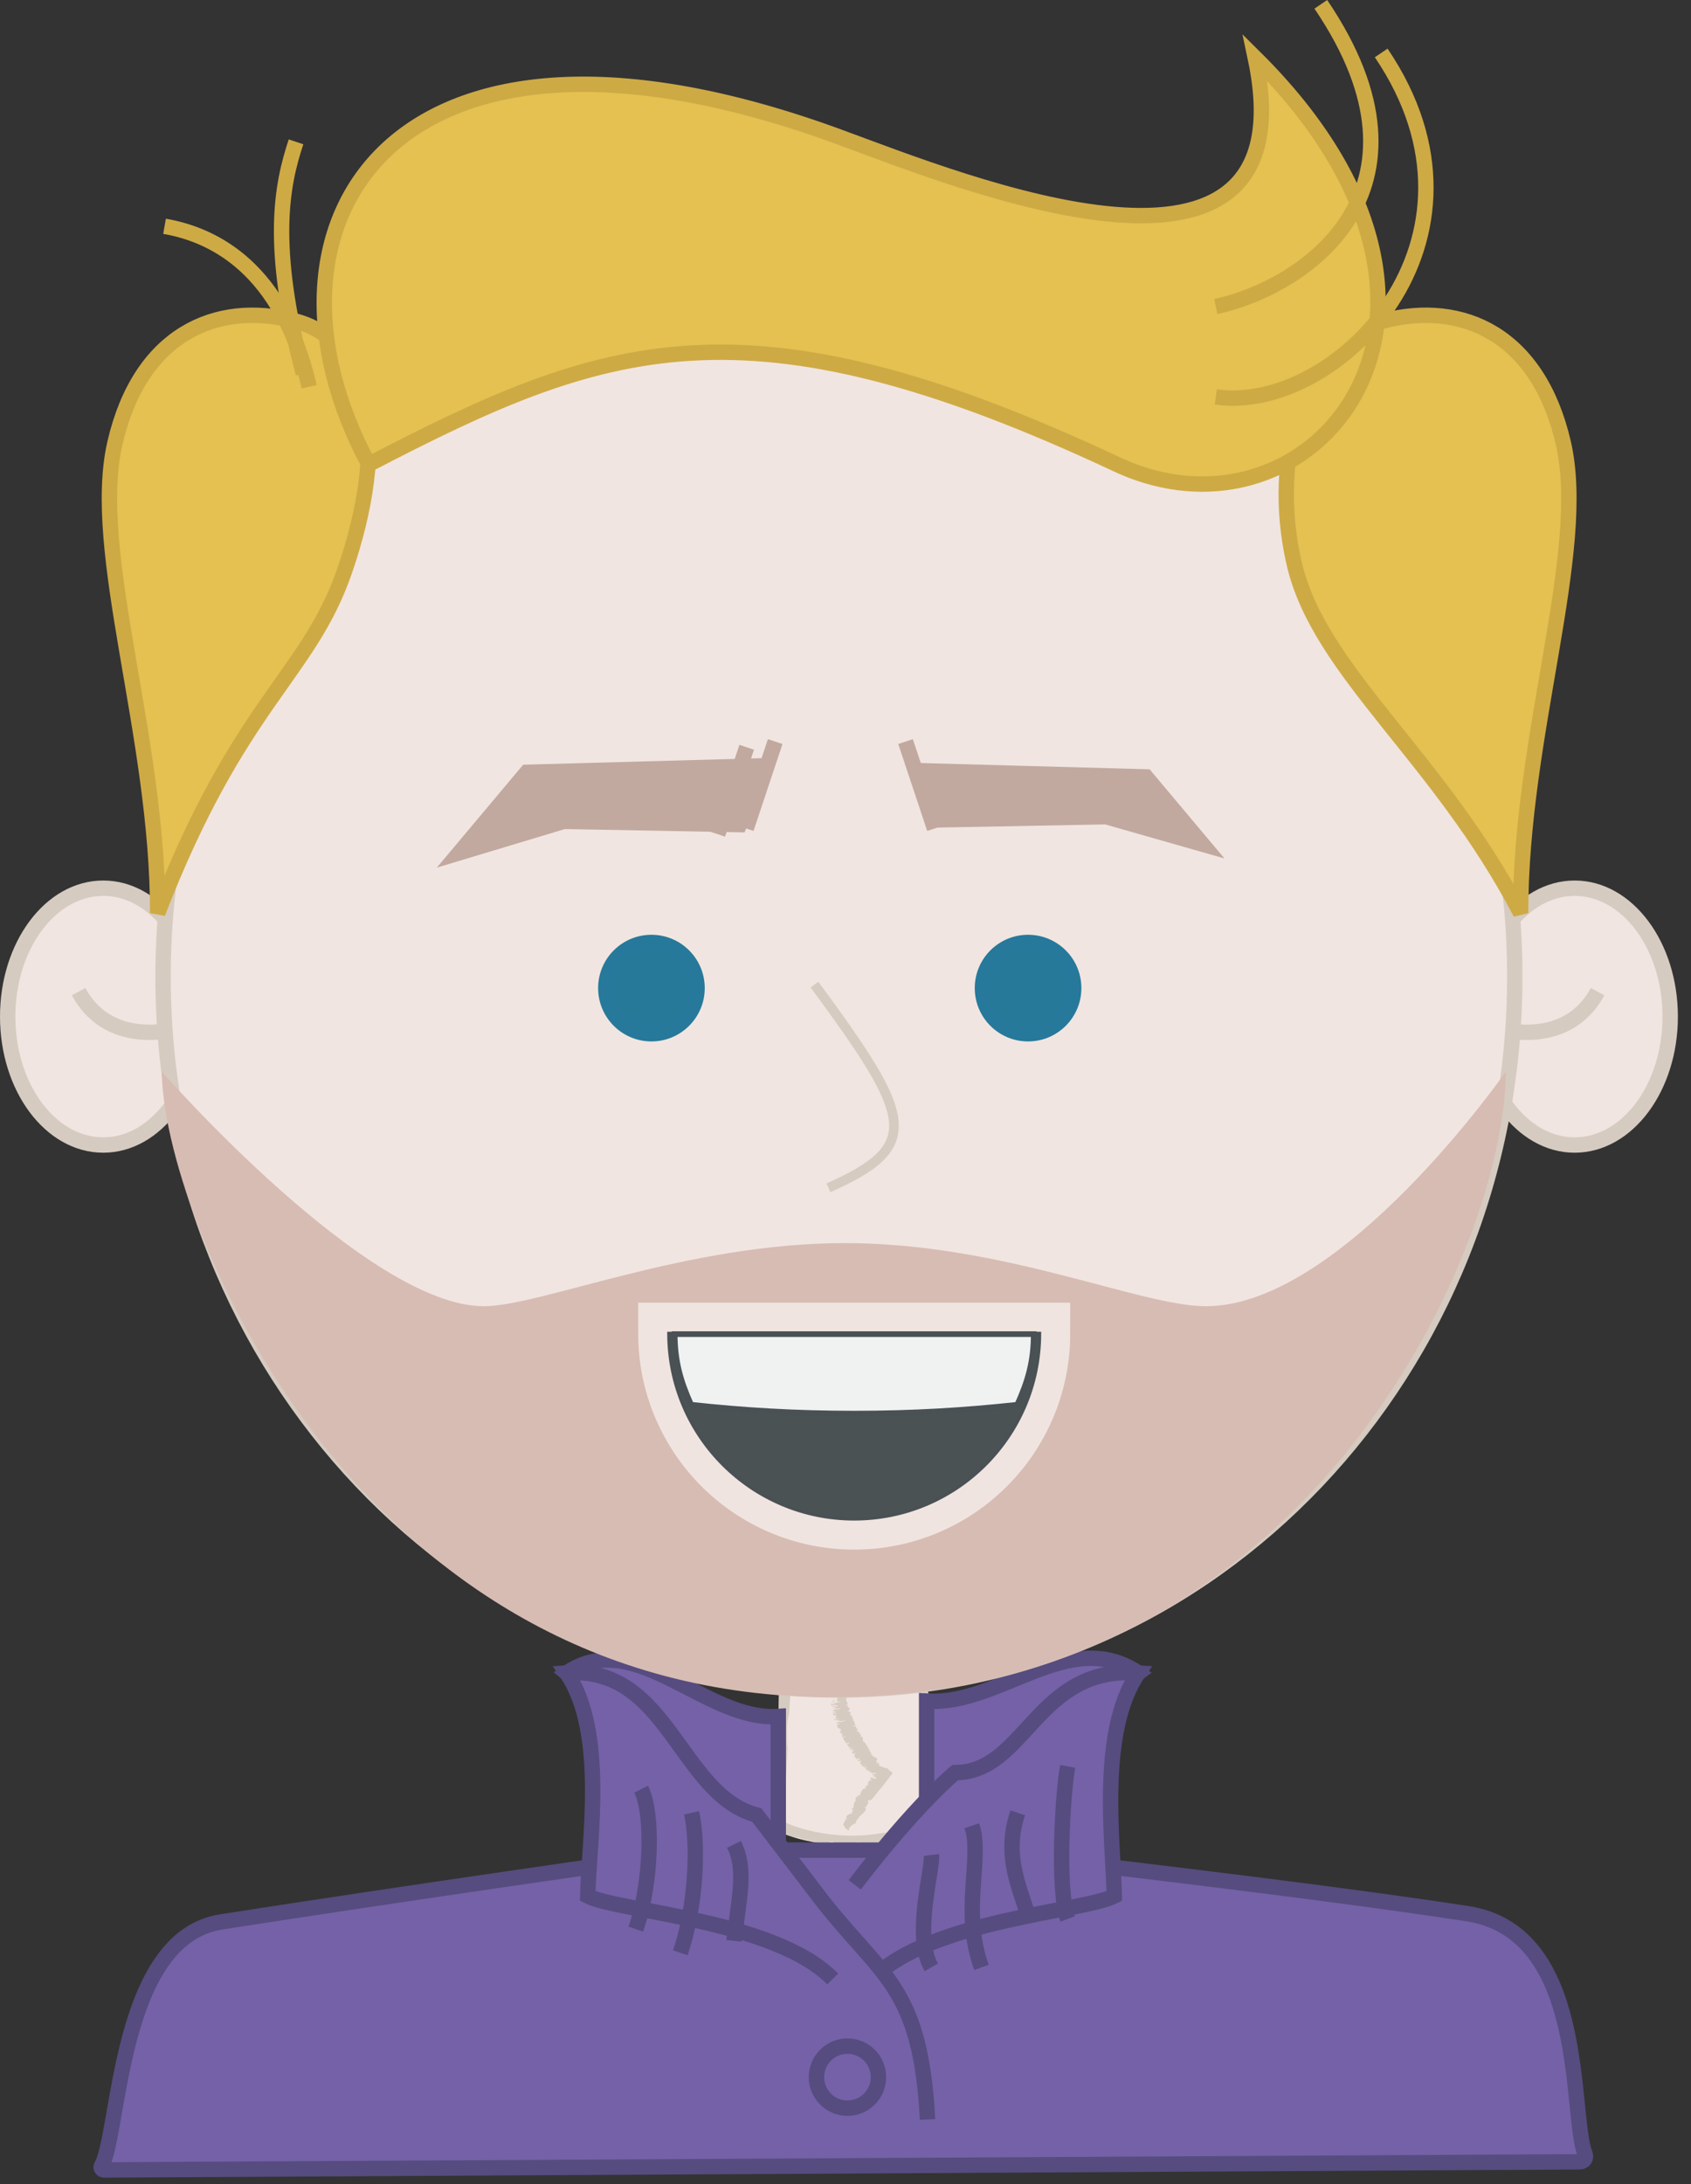 <?xml version="1.0" encoding="UTF-8" standalone="no"?>
<svg width="110px" height="142px" viewBox="0 0 110 142" version="1.1" xmlns="http://www.w3.org/2000/svg" xmlns:xlink="http://www.w3.org/1999/xlink">
    <rect x="0" y="0" width="110" height="142" fill="#333333" stroke="none"/>
    <!-- Generator: Sketch 3.8.3 (29802) - http://www.bohemiancoding.com/sketch -->
    <title>Page 1</title>
    <desc>Created with Sketch.</desc>
    <defs></defs>
    <g id="Page-1" stroke="none" stroke-width="1" fill="none" fill-rule="evenodd">
        <g>
            <path d="M60.211,113.303 C60.298,113.349 60.376,113.4 60.454,113.448 C60.173,107.999 60.006,109.343 60.006,103.009 C60.006,94.57 60.565,86.692 61.529,80.007 L49.287,80.007 C50.254,86.692 50.812,94.57 50.812,103.009 C50.812,111.124 50.658,112.387 50.311,118.909 C51.537,119.555 53.276,119.955 55.206,119.955 C57.467,119.955 59.469,119.401 60.685,118.548 C60.602,117.267 60.526,114.819 60.454,113.448 C60.376,113.4 60.298,113.349 60.211,113.303" id="Fill-1" fill="#F1E5E1"></path>
            <path d="M60.51,113.277 C60.168,113.099 60.646,113.454 60.276,113.181 C60.338,113.173 60.417,113.187 60.51,113.277" id="Fill-3" fill="#D6CBC0"></path>
            <path d="M60.376,114.404 C60.677,115.592 60.499,117.156 60.716,118.489 C60.712,118.64 60.651,118.427 60.439,118.627 C59.99,119.028 59.204,119.395 58.379,119.584 C57.546,119.78 56.654,119.836 55.886,119.797 L55.977,119.755 C55.686,119.742 55.334,119.88 55.022,119.856 C55.02,119.831 55.122,119.822 55.05,119.786 C54.971,119.864 54.491,119.809 54.357,119.853 C54.237,119.814 54.253,119.757 54.099,119.71 L53.915,119.781 C53.398,119.941 52.728,119.617 52.056,119.548 C52.092,119.537 52.161,119.538 52.114,119.506 C51.57,119.428 50.993,119.268 50.397,118.985 L50.285,118.932 C50.273,118.899 50.284,118.853 50.282,118.813 L50.29,118.566 L50.307,118.084 C50.316,117.769 50.325,117.456 50.333,117.151 C50.361,117.201 50.415,117.249 50.453,117.18 C50.365,117.115 50.362,116.738 50.362,116.412 C50.465,116.271 50.308,115.849 50.381,115.47 L50.4,115.504 C50.317,115.216 50.48,115.088 50.374,114.853 L50.458,114.678 C50.332,114.547 50.548,114.273 50.493,114.036 L50.465,114.043 C50.445,113.821 50.517,113.71 50.505,113.505 L50.521,113.486 C50.511,113.007 50.596,112.733 50.492,112.74 C50.583,112.576 50.509,113.204 50.642,112.947 C50.611,111.37 50.679,109.751 50.702,108.167 C50.746,107.988 50.76,107.873 50.8,107.834 C50.781,107.675 50.788,107.237 50.737,107.093 C50.738,107.146 50.791,106.991 50.797,106.908 C50.839,106.62 50.686,106.592 50.735,106.276 C50.761,106.402 50.794,106.445 50.833,106.403 C50.754,106.133 50.771,105.772 50.745,105.453 C50.763,105.502 50.773,105.58 50.805,105.568 C50.715,105.218 50.827,104.931 50.771,104.625 L50.83,104.74 C50.905,104.248 50.706,104.594 50.749,104.168 C50.768,104.271 50.792,104.235 50.816,104.253 C50.707,103.856 50.745,103.214 50.707,102.817 C50.715,102.841 50.732,102.835 50.732,102.835 C50.716,102.403 50.748,101.952 50.699,101.478 C50.724,101.305 50.846,101.533 50.818,101.076 C50.698,101.094 50.759,100.301 50.627,100.573 C50.643,100.182 50.678,99.565 50.63,99.306 C50.68,99.48 50.773,99.113 50.79,99.437 L50.858,99.19 C50.908,99.225 50.846,99.443 50.907,99.364 C50.899,99.201 50.841,98.728 50.858,98.582 C50.779,98.283 50.631,98.01 50.603,97.524 C50.656,97.751 50.731,97.389 50.756,97.545 L50.506,96.872 C50.496,96.71 50.6,96.834 50.56,96.6 C50.529,96.614 50.506,96.512 50.477,96.442 C50.489,96.381 50.422,95.77 50.538,95.695 C50.582,95.622 50.573,95.958 50.608,95.777 C50.595,95.477 50.556,95.466 50.541,95.167 L50.556,95.16 C50.565,94.962 50.479,94.58 50.423,94.798 C50.426,94.936 50.492,94.743 50.467,94.948 C50.392,94.812 50.357,94.465 50.342,94.166 C50.366,94.267 50.397,94.253 50.432,94.293 C50.322,93.895 50.269,93.472 50.206,93.026 C50.149,93.022 50.317,93.187 50.291,93.255 C50.339,92.675 50.116,92.075 50.198,91.59 C50.213,91.668 50.121,91.637 50.136,91.631 C50.126,91.354 50.208,91.361 50.166,91.183 C50.213,91.162 50.138,90.957 50.11,90.773 C50.068,90.68 50.13,90.723 50.146,90.884 C50.085,90.628 49.943,89.6 49.962,88.999 C49.932,89.013 49.817,88.641 49.809,88.504 L49.887,88.552 C49.922,88.423 49.844,88.093 49.905,88.065 C49.792,87.779 50.073,89.186 49.971,88.796 C50.025,88.688 49.809,88.254 49.917,88.331 C49.893,88.055 49.785,87.796 49.831,87.527 C49.826,87.605 49.953,87.742 49.928,87.52 C49.879,87.129 49.882,87.411 49.829,87.096 L49.781,86.9 C49.708,86.894 49.759,86.55 49.692,86.702 C49.748,86.649 49.6,86.138 49.723,86.167 L49.822,86.212 C49.798,86.043 49.696,85.945 49.641,85.816 C49.648,85.793 49.662,85.747 49.678,85.754 C49.532,85.741 49.651,85.349 49.518,85.16 C49.529,84.801 49.425,84.261 49.496,84.084 C49.423,83.816 49.34,83.575 49.335,83.261 C49.356,83.321 49.37,83.405 49.403,83.419 C49.422,83.22 49.378,83.176 49.334,83.001 C49.36,83.039 49.373,82.602 49.395,82.379 C49.317,82.115 49.252,82.217 49.201,82.196 C49.31,81.931 49.014,81.446 49.098,81.122 C49.131,81.212 49.221,81.505 49.227,81.276 C49.28,81.144 49.236,81.023 49.181,80.885 C49.125,80.738 49.042,80.467 49.041,80.21 L48.934,80.301 C48.96,80.149 48.875,79.824 48.841,79.619 C48.954,79.616 49.036,79.625 49.056,79.669 C49.226,79.627 49.777,79.708 49.662,79.593 L50.074,79.619 L50.358,79.628 C50.546,79.628 50.738,79.627 50.923,79.626 C51.293,79.625 51.63,79.638 51.833,79.741 C51.928,79.722 52.164,79.741 52.116,79.682 C51.958,79.618 51.896,79.728 51.838,79.684 C51.922,79.68 51.941,79.649 51.95,79.633 C52.155,79.66 52.317,79.668 52.123,79.763 C52.579,79.835 52.593,79.568 53.174,79.613 C53.148,79.66 53.192,79.679 53.362,79.671 L53.685,79.589 C54.06,79.608 53.898,79.698 53.907,79.779 C54.108,79.764 54.354,79.769 54.445,79.708 L54.689,79.81 C54.511,79.736 54.854,79.761 54.948,79.741 L54.854,79.761 C54.891,79.795 55.123,79.774 55.24,79.764 C55.213,79.714 54.976,79.694 54.846,79.679 C54.949,79.644 55.108,79.652 55.244,79.61 C55.199,79.689 55.572,79.667 55.731,79.675 C55.914,79.692 55.937,79.604 55.991,79.607 C55.996,79.648 56.29,79.613 56.147,79.671 C56.085,79.684 56.004,79.631 55.901,79.667 C56.022,79.698 56.008,79.769 56.258,79.717 C56.447,79.678 56.21,79.561 56.568,79.611 C56.473,79.631 56.456,79.662 56.384,79.69 L56.719,79.732 L56.733,79.66 C56.778,79.678 56.747,79.684 56.768,79.694 C56.867,79.618 57.279,79.67 57.355,79.585 C57.524,79.578 57.711,79.635 57.873,79.643 L57.842,79.649 C58.039,79.692 58.301,79.664 58.467,79.615 L58.458,79.631 C58.566,79.637 58.82,79.625 58.955,79.583 C59.228,79.637 59.047,79.855 59.348,79.764 C59.624,79.762 59.781,79.632 59.67,79.586 C60.192,79.635 60.621,79.517 61.442,79.629 C61.573,79.6 61.514,79.582 61.768,79.565 L62.032,79.569 C61.969,80.072 61.903,80.596 61.841,81.091 C61.798,81.423 61.75,81.736 61.65,81.993 C61.647,81.78 61.58,81.97 61.539,81.969 C61.581,82.15 61.446,82.168 61.548,82.244 C61.615,82.235 61.644,82.256 61.696,82.056 C61.673,82.49 61.596,83.144 61.508,83.377 C61.552,83.26 61.561,83.355 61.569,83.452 C61.47,83.408 61.416,83.724 61.425,83.969 L61.484,84.01 L61.402,84.159 C61.412,84.254 61.523,84.276 61.437,84.508 C61.411,84.517 61.385,84.528 61.362,84.57 C61.387,84.825 61.434,85.184 61.355,85.449 L61.241,85.661 C61.24,85.777 61.276,85.977 61.322,85.776 C61.221,86.232 61.184,86.529 61.091,86.668 C61.211,87.481 61.119,88.634 61.036,89.559 L60.99,89.528 C60.928,89.773 61.064,89.663 61.018,89.834 C60.979,89.75 60.907,90.016 60.866,89.817 C60.79,90.169 60.915,90.281 60.919,90.514 C60.979,90.554 60.893,90.325 60.969,90.376 C60.988,90.417 60.885,90.864 60.975,90.926 C60.933,91.013 60.868,90.939 60.833,90.888 L60.865,91.109 C60.737,91.368 60.708,90.489 60.555,90.759 L60.556,90.961 C60.444,91.146 60.481,90.422 60.413,90.924 C60.445,91.146 60.57,91.342 60.624,91.15 C60.621,91.607 60.835,91.375 60.796,91.864 C60.732,91.994 60.808,91.472 60.724,91.561 C60.634,91.786 60.737,92.026 60.698,92.229 C60.748,92.003 60.831,92.201 60.839,92.349 C60.781,92.596 60.758,92.183 60.73,92.534 C60.781,92.596 60.804,92.922 60.857,92.644 C60.973,92.778 60.803,93.009 60.888,93.205 C60.795,93.316 60.707,92.832 60.643,93.217 C60.73,93.16 60.73,93.701 60.865,93.502 C60.833,93.653 60.767,93.665 60.721,93.552 C60.657,93.766 60.847,94.086 60.678,94.149 L60.761,94.227 C60.73,94.294 60.704,94.39 60.653,94.499 C60.643,94.69 60.74,95.119 60.612,95.097 C60.622,95.158 60.599,95.594 60.695,95.43 C60.76,95.161 60.643,95.115 60.771,94.97 C60.663,95.157 60.765,95.361 60.793,95.519 L60.742,95.542 C60.758,95.637 60.739,95.851 60.791,95.911 C60.765,95.839 60.73,95.875 60.715,95.949 L60.787,96.049 C60.811,96.43 60.65,96.134 60.659,96.503 L60.61,96.221 C60.62,96.283 60.545,96.406 60.562,96.584 C60.629,96.655 60.707,96.786 60.759,96.847 C60.783,97.056 60.678,96.938 60.743,97.145 L60.668,96.874 C60.646,96.833 60.548,97.051 60.542,97.329 C60.56,97.508 60.652,97.786 60.698,97.507 C60.695,97.647 60.648,97.841 60.6,97.728 C60.615,98.045 60.676,97.689 60.711,97.963 C60.662,98.073 60.586,98.418 60.515,98.627 L60.405,98.339 L60.4,98.528 C60.312,98.281 60.327,98.651 60.232,98.51 C60.214,98.639 60.244,98.797 60.267,98.923 C60.431,98.548 60.472,99.351 60.618,99.244 C60.647,99.762 60.261,99.561 60.478,100.106 C60.516,100.018 60.622,100.274 60.584,99.947 C60.565,100.269 60.725,100.168 60.661,100.547 C60.606,100.265 60.512,100.847 60.432,100.44 C60.48,100.468 60.471,100.213 60.458,100.15 C60.402,100.283 60.315,100.121 60.311,100.451 C60.322,100.652 60.321,100.929 60.396,100.89 C60.478,100.882 60.391,100.582 60.473,100.712 C60.496,101.113 60.371,101.179 60.514,101.347 C60.506,101.093 60.591,101.031 60.647,101.036 L60.677,101.33 L60.624,101.273 C60.58,101.744 60.721,101.413 60.704,101.87 L60.596,102.084 C60.504,101.974 60.64,101.419 60.489,101.499 C60.481,101.796 60.557,101.895 60.517,102.176 C60.508,102.108 60.497,102.034 60.488,101.966 C60.482,102.073 60.282,102.178 60.397,102.603 C60.442,102.822 60.451,102.661 60.507,102.666 C60.522,103.144 60.582,103.287 60.59,103.594 C60.48,103.531 60.581,104.138 60.467,103.799 C60.532,103.642 60.523,102.951 60.42,102.782 C60.289,102.956 60.44,102.407 60.308,102.303 C60.304,102.687 60.175,102.668 60.091,102.73 C60.084,102.836 60.12,102.94 60.133,103.003 C60.212,103.048 60.211,102.909 60.293,102.901 C60.271,103.329 60.317,103.741 60.394,103.977 C60.355,104.12 60.276,104.075 60.268,103.906 C60.293,104.415 60.284,104.959 60.267,105.442 C60.393,105.128 60.304,105.98 60.409,105.766 C60.435,105.507 60.524,105.284 60.584,105.425 C60.578,105.587 60.527,105.421 60.501,105.489 C60.574,105.693 60.39,105.81 60.506,106.01 C60.456,105.547 60.347,105.922 60.244,105.839 C60.307,106.173 60.171,105.826 60.178,106.157 C60.24,106.49 60.295,106.898 60.33,107.267 C60.248,107.736 60.384,108.441 60.42,108.855 C60.384,109.075 60.259,108.937 60.258,109.175 C60.281,109.451 60.365,108.96 60.344,109.374 L60.319,109.336 C60.355,109.458 60.3,110.094 60.473,110.204 L60.34,110.086 C60.334,110.164 60.368,110.232 60.386,110.295 C60.346,110.301 60.316,110.393 60.28,110.27 C60.214,110.53 60.333,110.801 60.355,111.076 L60.416,110.894 C60.506,111.363 60.455,111.684 60.507,112.138 L60.434,112.129 L60.494,112.398 C60.42,112.336 60.39,112.588 60.456,112.728 L60.239,112.032 C60.27,111.834 60.339,112.241 60.402,112.114 C60.457,112.006 60.413,111.584 60.338,111.52 C60.341,111.683 60.357,111.69 60.391,111.813 C60.294,111.873 60.283,111.627 60.208,111.51 C60.218,111.594 60.196,111.717 60.228,111.733 C60.169,111.57 60.15,111.403 60.129,111.126 C60.18,111.311 60.184,111.02 60.217,111.089 C60.129,111.073 60.083,110.811 60.083,110.468 C60.166,110.216 59.969,109.831 59.965,109.433 C60.066,109.586 60.154,109.786 60.209,110.024 C60.234,109.772 60.184,109.748 60.21,109.495 C60.134,109.38 60.026,109.301 59.961,108.979 L60.025,108.957 C59.971,108.664 59.872,108.671 59.867,108.292 C59.856,107.64 59.844,106.98 59.836,106.487 L59.901,106.467 C59.754,106.196 59.832,105.556 59.767,105.188 C59.824,104.561 59.696,103.827 59.809,103.506 C59.758,102.401 59.712,101.433 59.753,100.287 L59.846,100.481 C59.778,100.275 59.903,100.349 59.891,100.147 C59.813,100.377 59.794,99.867 59.74,99.724 C59.826,99.215 59.756,98.558 59.702,98.104 L59.768,98.088 C59.659,97.628 59.78,97.085 59.821,96.517 C59.85,96.452 59.916,96.351 59.915,96.182 C59.82,95.869 59.834,95.707 59.785,95.252 C59.8,94.921 59.851,94.385 59.907,94.051 C59.819,92.8 59.987,91.534 59.991,90.237 L60.075,90.149 C59.996,88.883 60.28,87.356 60.298,86.281 L60.419,86.396 C60.493,86.066 60.46,85.631 60.359,85.707 C60.431,85.375 60.38,84.863 60.512,84.662 C60.573,84.321 60.497,84.236 60.51,83.949 C60.639,83.269 60.658,83.013 60.712,82.364 L60.683,82.523 C60.704,82.598 60.758,82.611 60.787,82.451 C60.782,82.206 60.936,81.57 60.749,81.79 C60.821,81.517 60.855,81.202 60.89,80.88 C60.915,80.664 60.901,80.713 60.905,80.651 C60.907,80.613 60.91,80.578 60.923,80.535 C60.893,80.529 60.869,80.516 60.842,80.492 C60.833,80.535 60.783,80.543 60.761,80.572 C60.514,80.561 60.257,80.55 60.013,80.539 C59.717,80.527 59.437,80.523 59.194,80.56 C59.097,80.538 59.348,80.487 59.101,80.482 C58.954,80.498 59.097,80.538 58.917,80.562 C57.933,80.643 56.925,80.479 56.03,80.5 C54.439,80.583 52.78,80.541 51.256,80.555 L51.273,80.524 C51.018,80.584 50.719,80.553 50.432,80.53 C50.313,80.518 50.095,80.508 50.074,80.513 C50.038,80.517 50.008,80.536 50.017,80.582 C49.982,80.556 49.932,80.564 49.887,80.53 C49.887,80.53 49.881,80.526 49.878,80.521 L49.864,80.507 L49.863,80.509 C49.917,80.603 49.902,80.641 49.897,80.734 C49.921,81.016 49.953,81.36 50.042,81.638 C50.038,81.584 50.028,81.554 50.006,81.493 C50.014,82.093 50.176,82.602 50.185,83.234 C50.164,83.172 50.141,83.059 50.107,83.044 C50.076,83.291 50.308,83.599 50.172,83.749 C50.19,83.887 50.26,83.839 50.245,83.754 C50.341,85.128 50.583,86.579 50.74,88.003 C50.732,89.033 50.49,88.086 50.668,88.883 C50.644,88.952 50.73,88.926 50.699,88.94 C50.767,89.249 50.569,89.439 50.664,89.65 C50.751,89.553 50.726,89.79 50.784,89.792 C50.767,90.422 50.694,90.553 50.797,91.041 L50.746,91.008 C50.92,91.577 50.892,92.252 51.076,92.732 C51.283,95.925 51.461,98.99 51.493,102.112 C51.469,105.193 51.538,108.207 51.341,111.343 C51.183,112.073 51.185,112.128 51.201,112.935 C51.181,112.902 51.179,112.851 51.157,112.904 C51.261,112.949 51.14,113.471 51.237,113.553 C51.178,114.708 51.123,115.77 51.062,116.957 C51.061,116.769 50.98,116.67 50.975,116.893 L51.029,117.13 L50.998,117.166 C51.005,117.319 51.048,117.488 51.091,117.333 C51.078,117.706 51.064,118.077 51.051,118.448 C51.049,118.509 51.054,118.458 51.051,118.47 C51.063,118.474 51.01,118.455 51.141,118.511 C51.759,118.777 52.424,118.974 53.105,119.11 C54.466,119.381 55.901,119.428 57.268,119.188 C57.928,119.131 58.83,118.844 59.447,118.535 C59.562,118.492 59.677,118.45 59.786,118.4 L59.95,118.326 L60.029,118.286 L60.05,118.281 C60.121,118.267 60.145,118.249 60.145,118.139 L60.145,116.597 C60.133,115.573 60.095,114.549 60.007,113.471 L60.22,113.829 C60.149,113.791 60.074,113.75 59.998,113.709 C59.998,113.709 60.089,113.68 60.293,113.71 L60.146,113.464 C60.23,113.65 60.324,113.95 60.376,114.404" id="Fill-5" fill="#D6CBC0"></path>
            <path d="M60.246,113.051 C60.295,112.969 60.31,112.708 60.392,112.911 C60.343,112.939 60.295,113.076 60.246,113.051" id="Fill-7" fill="#D6CBC0"></path>
            <path d="M60.389,106.109 C60.373,106.1 60.409,106.01 60.417,105.988 C60.423,106.073 60.469,106.152 60.443,106.22 C60.437,106.134 60.412,106.148 60.389,106.109" id="Fill-9" fill="#D6CBC0"></path>
            <path d="M60.402,104.34 C60.45,104.366 60.489,104.745 60.496,104.968 L60.402,104.34 Z" id="Fill-11" fill="#D6CBC0"></path>
            <path d="M60.595,102.689 C60.636,102.547 60.657,102.587 60.655,102.778 C60.63,102.793 60.618,102.728 60.595,102.689" id="Fill-13" fill="#D6CBC0"></path>
            <path d="M60.488,102.572 C60.488,102.435 60.516,102.367 60.543,102.3 C60.502,102.306 60.567,102.618 60.488,102.572" id="Fill-15" fill="#D6CBC0"></path>
            <path d="M60.667,98.996 C60.665,98.91 60.63,98.723 60.684,98.644 C60.645,98.733 60.735,99.064 60.667,98.996" id="Fill-17" fill="#D6CBC0"></path>
            <path d="M60.639,97.332 C60.644,97.278 60.653,97.257 60.642,97.194 C60.666,97.096 60.698,97.201 60.7,97.285 L60.639,97.332 Z" id="Fill-19" fill="#D6CBC0"></path>
            <polygon id="Fill-21" fill="#D6CBC0" points="49.032 80.754 48.971 80.48 49.023 80.529"></polygon>
            <path d="M50.24,94.001 C50.278,94.179 50.202,94.128 50.196,94.158 C50.184,93.996 50.257,94.215 50.24,94.001" id="Fill-23" fill="#D6CBC0"></path>
            <polygon id="Fill-25" fill="#D6CBC0" points="50.684 101.154 50.682 101.099 50.779 101.117"></polygon>
            <path d="M36.858,108.761 C41.364,105.734 45.871,111.923 50.627,111.593 L50.627,119.909 L36.858,108.761 Z" id="Fill-27" fill="#7461A7"></path>
            <path d="M36.858,108.761 C41.364,105.734 45.871,111.923 50.627,111.593 L50.627,119.909 L36.858,108.761 L36.858,108.761 Z" id="Stroke-29" stroke="#564C7F"></path>
            <path d="M6.763,141.075 C6.622,141.076 6.531,140.929 6.602,140.807 C7.812,138.742 7.673,125.994 14.384,124.949 C26.29,123.093 41.552,120.915 46.004,120.279 L63.416,120.279 C67.447,120.857 84.202,122.693 95.45,124.411 C103.329,125.617 102.076,137.473 103.115,140.061 C103.21,140.296 103.032,140.545 102.779,140.546 L6.763,141.075 Z" id="Fill-31" fill="#7461A7"></path>
            <path d="M6.763,141.075 C6.622,141.076 6.531,140.929 6.602,140.807 C7.812,138.742 7.673,125.994 14.384,124.949 C26.29,123.093 41.552,120.915 46.004,120.279 L63.416,120.279 C67.447,120.857 84.202,122.693 95.45,124.411 C103.329,125.617 102.076,137.473 103.115,140.061 C103.21,140.296 103.032,140.545 102.779,140.546 L6.763,141.075 L6.763,141.075 Z" id="Stroke-33" stroke="#564C7F"></path>
            <path d="M74.047,108.761 C69.538,105.734 65.031,110.923 60.276,110.593 L60.276,118.699 L74.047,108.761 Z" id="Fill-35" fill="#7461A7"></path>
            <path d="M74.047,108.761 C69.538,105.734 65.031,110.923 60.276,110.593 L60.276,118.699 L74.047,108.761 L74.047,108.761 Z" id="Stroke-37" stroke="#564C7F"></path>
            <g id="Group-42" transform="translate(55, 108.575)">
                <path d="M1.733,20.086 C5.483,16.25 15.497,15.707 17.485,14.691 C17.423,11.244 16.417,4.025 19.048,0.186 C12.418,-0.305 11.715,6.668 7.133,6.668 C7.133,6.668 4.631,8.695 0.602,13.961" id="Fill-39" fill="#7461A7"></path>
                <path d="M1.733,20.086 C5.483,16.25 15.497,15.707 17.485,14.691 C17.423,11.244 16.417,4.025 19.048,0.186 C12.418,-0.305 11.715,6.668 7.133,6.668 C7.133,6.668 4.631,8.695 0.602,13.961" id="Stroke-41" stroke="#564C7F"></path>
            </g>
            <g id="Group-46" transform="translate(36, 108.575)">
                <path d="M18.169,20.086 C14.417,16.25 4.223,15.707 2.233,14.691 C2.29,11.244 3.487,4.025 0.857,0.186 C7.485,-0.305 8.189,8.09 13.23,9.428 L17.253,14.691 C21.279,19.953 23.875,20.398 24.338,29.221" id="Fill-43" fill="#7461A7"></path>
                <path d="M18.169,20.086 C14.417,16.25 4.223,15.707 2.233,14.691 C2.29,11.244 3.487,4.025 0.857,0.186 C7.485,-0.305 8.189,8.09 13.23,9.428 L17.253,14.691 C21.279,19.953 23.875,20.398 24.338,29.221" id="Stroke-45" stroke="#564C7F"></path>
            </g>
            <path d="M56.552,136.468 C55.766,137.255 54.488,137.255 53.702,136.468 C52.912,135.679 52.912,134.402 53.702,133.614 C54.488,132.827 55.766,132.827 56.552,133.614 C57.34,134.402 57.34,135.679 56.552,136.468" id="Fill-47" fill="#7461A7"></path>
            <path d="M56.552,136.468 C55.766,137.255 54.488,137.255 53.702,136.468 C52.912,135.679 52.912,134.402 53.702,133.614 C54.488,132.827 55.766,132.827 56.552,133.614 C57.34,134.402 57.34,135.679 56.552,136.468 L56.552,136.468 Z" id="Stroke-49" stroke="#564C7F"></path>
            <g id="Group-54" transform="translate(41, 115.575)">
                <path d="M0.707,0.747 C1.516,2.361 1.377,6.864 0.363,9.845" id="Fill-51" fill="#7461A7"></path>
                <path d="M0.707,0.747 C1.516,2.361 1.377,6.864 0.363,9.845" id="Stroke-53" stroke="#564C7F"></path>
            </g>
            <g id="Group-58" transform="translate(44, 117.575)">
                <path d="M0.986,0.282 C1.454,2.335 1.27,6.401 0.256,9.382" id="Fill-55" fill="#7461A7"></path>
                <path d="M0.986,0.282 C1.454,2.335 1.27,6.401 0.256,9.382" id="Stroke-57" stroke="#564C7F"></path>
            </g>
            <g id="Group-62" transform="translate(47, 119.575)">
                <path d="M0.746,0.334 C1.555,1.949 1.089,3.693 0.746,6.605" id="Fill-59" fill="#7461A7"></path>
                <path d="M0.746,0.334 C1.555,1.949 1.089,3.693 0.746,6.605" id="Stroke-61" stroke="#564C7F"></path>
            </g>
            <g id="Group-66" transform="translate(69, 114.575)">
                <path d="M0.453,0.264 C0.113,2.088 -0.23,8.358 0.453,10.18" id="Fill-63" fill="#7461A7"></path>
                <path d="M0.453,0.264 C0.113,2.088 -0.23,8.358 0.453,10.18" id="Stroke-65" stroke="#564C7F"></path>
            </g>
            <g id="Group-70" transform="translate(65, 117.575)">
                <path d="M1.204,0.282 C0.178,3.303 1.561,5.509 1.901,7.18" id="Fill-67" fill="#7461A7"></path>
                <path d="M1.204,0.282 C0.178,3.303 1.561,5.509 1.901,7.18" id="Stroke-69" stroke="#564C7F"></path>
            </g>
            <g id="Group-74" transform="translate(63, 118.575)">
                <path d="M0.22,0.123 C0.928,2.235 -0.492,5.676 0.847,9.329" id="Fill-71" fill="#7461A7"></path>
                <path d="M0.22,0.123 C0.928,2.235 -0.492,5.676 0.847,9.329" id="Stroke-73" stroke="#564C7F"></path>
            </g>
            <g id="Group-78" transform="translate(60, 120.575)">
                <path d="M0.588,0.022 C0.702,0.946 -0.612,5.221 0.58,7.329" id="Fill-75" fill="#7461A7"></path>
                <path d="M0.588,0.022 C0.702,0.946 -0.612,5.221 0.58,7.329" id="Stroke-77" stroke="#564C7F"></path>
            </g>
            <path d="M54.94,109.468 C54.914,109.429 54.845,109.489 54.897,109.442 C54.941,109.448 54.974,109.455 54.94,109.468" id="Fill-79" fill="#D6CBC0"></path>
            <path d="M54.921,118.737 C54.725,118.495 55.058,118.477 54.964,118.27 C54.961,118.25 55.098,118.348 55.083,118.297 C54.954,118.074 55.175,117.948 55.403,117.892 L55.436,117.923 C55.479,117.912 55.374,117.806 55.408,117.788 C55.433,117.802 55.438,117.818 55.476,117.831 C55.405,117.78 55.472,117.76 55.423,117.714 C55.459,117.721 55.518,117.757 55.56,117.762 L55.484,117.695 C55.307,117.527 55.564,117.594 55.497,117.469 C55.515,117.484 55.526,117.499 55.549,117.506 C55.486,117.332 55.587,117.222 55.614,117.085 C55.64,117.108 55.692,117.147 55.729,117.163 C55.644,117.1 55.644,117.052 55.646,117.011 C55.745,117.057 55.595,116.906 55.669,116.905 L55.687,116.921 C55.61,116.833 55.766,116.92 55.667,116.824 L55.749,116.856 C55.63,116.759 55.839,116.863 55.789,116.8 L55.763,116.782 C55.745,116.742 55.815,116.775 55.806,116.742 L55.822,116.75 C55.818,116.685 55.904,116.709 55.806,116.642 C55.894,116.681 55.814,116.708 55.943,116.763 C55.94,116.556 56.06,116.426 56.161,116.29 C56.211,116.303 56.23,116.302 56.268,116.326 C56.26,116.298 56.29,116.262 56.251,116.213 C56.249,116.219 56.306,116.241 56.316,116.237 C56.37,116.24 56.233,116.131 56.295,116.136 C56.312,116.166 56.34,116.194 56.377,116.217 C56.322,116.138 56.356,116.115 56.354,116.07 C56.367,116.087 56.371,116.1 56.401,116.122 C56.342,116.028 56.461,116.084 56.43,116.017 L56.476,116.069 C56.574,116.081 56.374,115.967 56.441,115.963 C56.451,115.985 56.474,115.999 56.494,116.018 C56.424,115.906 56.5,115.879 56.494,115.819 C56.5,115.827 56.515,115.838 56.515,115.838 C56.532,115.791 56.594,115.778 56.578,115.715 C56.614,115.72 56.712,115.816 56.724,115.764 C56.605,115.69 56.726,115.676 56.569,115.618 C56.61,115.606 56.697,115.585 56.666,115.549 C56.707,115.582 56.847,115.598 56.837,115.628 L56.94,115.638 C56.995,115.663 56.901,115.654 56.979,115.674 C56.989,115.656 56.968,115.594 57.004,115.589 C56.938,115.534 56.783,115.474 56.79,115.442 C56.838,115.469 56.974,115.463 56.993,115.479 C56.996,115.474 56.727,115.383 56.722,115.388 C56.722,115.378 56.857,115.401 56.827,115.382 C56.78,115.378 56.758,115.369 56.725,115.363 C56.749,115.36 56.713,115.327 56.897,115.326 C56.972,115.323 56.918,115.345 56.993,115.334 C57.011,115.313 56.95,115.312 56.966,115.292 L56.991,115.291 C57.007,115.277 56.876,115.258 56.79,115.275 C56.791,115.283 56.897,115.268 56.855,115.281 C56.74,115.277 56.695,115.262 56.679,115.248 C56.709,115.248 56.758,115.246 56.81,115.245 C56.649,115.234 56.59,115.222 56.52,115.214 C56.443,115.227 56.665,115.195 56.629,115.206 C56.701,115.154 56.433,115.189 56.554,115.126 C56.57,115.126 56.46,115.16 56.479,115.154 C56.477,115.14 56.572,115.104 56.528,115.109 C56.583,115.086 56.5,115.105 56.476,115.104 C56.434,115.118 56.5,115.09 56.513,115.095 C56.452,115.099 56.342,115.107 56.385,115.036 C56.355,115.058 56.268,115.1 56.268,115.1 L56.334,115.046 C56.371,115.012 56.309,115.029 56.357,114.975 C56.27,115.033 56.48,114.979 56.4,115.009 C56.448,114.957 56.276,115.075 56.366,115.002 C56.348,114.987 56.254,115.026 56.294,114.952 C56.29,114.967 56.397,114.89 56.376,114.876 C56.336,114.855 56.338,114.895 56.293,114.888 L56.253,114.895 C56.191,114.949 56.234,114.859 56.177,114.933 C56.224,114.883 56.102,114.914 56.208,114.826 L56.292,114.758 C56.274,114.75 56.187,114.811 56.142,114.831 C56.148,114.822 56.161,114.804 56.175,114.794 C56.049,114.9 56.155,114.75 56.044,114.817 C56.062,114.749 55.982,114.736 56.048,114.655 C55.99,114.664 55.926,114.681 55.93,114.631 C55.947,114.627 55.957,114.631 55.985,114.61 C56.008,114.562 55.971,114.586 55.938,114.587 C55.96,114.575 55.986,114.491 56.017,114.436 C55.96,114.443 55.896,114.506 55.852,114.538 C55.962,114.415 55.715,114.534 55.81,114.416 C55.834,114.41 55.901,114.402 55.918,114.357 C56.029,114.236 55.788,114.386 55.822,114.303 L55.721,114.393 C55.775,114.327 55.617,114.387 55.731,114.308 C55.683,114.325 55.736,114.238 55.632,114.32 C55.68,114.194 55.471,114.207 55.639,114.036 C55.615,114.04 55.618,114.006 55.565,114.048 C55.515,114.104 55.623,114.039 55.585,114.072 C55.576,114.067 55.545,114.085 55.53,114.095 C55.541,114.059 55.539,114.039 55.642,113.995 C55.681,113.909 55.426,114.076 55.433,113.991 C55.481,113.964 55.495,113.948 55.478,113.936 L55.38,113.955 C55.375,113.907 55.472,113.869 55.549,113.818 C55.524,113.808 55.514,113.782 55.449,113.81 L55.534,113.726 C55.473,113.786 55.477,113.739 55.452,113.742 L55.477,113.739 C55.508,113.716 55.474,113.706 55.457,113.701 C55.409,113.733 55.403,113.767 55.397,113.788 C55.356,113.8 55.355,113.779 55.305,113.791 C55.386,113.748 55.341,113.726 55.34,113.706 C55.346,113.678 55.258,113.726 55.257,113.719 C55.298,113.695 55.248,113.685 55.313,113.667 C55.329,113.665 55.281,113.704 55.322,113.694 C55.346,113.664 55.418,113.624 55.353,113.629 C55.303,113.633 55.2,113.723 55.23,113.659 C55.255,113.657 55.287,113.641 55.319,113.632 L55.342,113.576 L55.27,113.615 C55.285,113.6 55.293,113.6 55.302,113.592 C55.221,113.624 55.251,113.554 55.161,113.593 C55.144,113.58 55.192,113.53 55.191,113.509 L55.199,113.509 C55.231,113.466 55.189,113.455 55.131,113.464 L55.147,113.457 C55.147,113.443 55.122,113.423 55.071,113.432 C55.112,113.376 55.344,113.282 55.236,113.299 C55.221,113.272 55.08,113.321 55.038,113.356 C55.064,113.28 54.915,113.279 55.009,113.176 C54.975,113.183 54.958,113.196 54.933,113.189 C54.929,113.1 54.766,113.065 54.895,112.94 C54.935,112.949 54.971,112.91 55.015,112.892 C54.939,112.902 55.077,112.841 54.957,112.882 C54.889,112.912 54.855,112.924 54.835,112.957 C54.78,112.926 54.752,112.854 54.807,112.803 C54.78,112.828 54.755,112.826 54.73,112.824 C54.842,112.785 54.846,112.745 54.797,112.733 L54.728,112.755 L54.791,112.712 C54.765,112.71 54.644,112.753 54.699,112.703 C54.725,112.693 54.751,112.681 54.769,112.67 C54.703,112.663 54.593,112.658 54.642,112.607 L54.735,112.549 C54.72,112.54 54.652,112.539 54.631,112.571 C54.675,112.499 54.672,112.464 54.754,112.42 C54.516,112.402 54.462,112.272 54.451,112.164 L54.504,112.153 C54.547,112.112 54.409,112.164 54.441,112.134 C54.493,112.13 54.544,112.084 54.611,112.089 C54.657,112.035 54.507,112.063 54.477,112.043 C54.407,112.057 54.526,112.052 54.438,112.07 C54.412,112.072 54.478,112.001 54.372,112.021 C54.41,112.001 54.489,111.989 54.533,111.984 L54.476,111.972 C54.592,111.913 54.711,111.984 54.854,111.915 L54.832,111.898 C54.937,111.851 54.97,111.923 54.994,111.86 C54.937,111.851 54.78,111.868 54.739,111.9 C54.698,111.858 54.484,111.939 54.479,111.882 C54.537,111.853 54.504,111.922 54.588,111.891 C54.667,111.845 54.529,111.851 54.553,111.821 C54.519,111.856 54.408,111.859 54.385,111.847 C54.427,111.808 54.489,111.842 54.49,111.801 C54.427,111.808 54.373,111.782 54.338,111.823 C54.197,111.839 54.366,111.773 54.254,111.774 C54.348,111.741 54.489,111.766 54.527,111.713 C54.434,111.74 54.388,111.687 54.254,111.739 C54.277,111.716 54.351,111.699 54.411,111.699 C54.464,111.663 54.229,111.675 54.413,111.629 L54.316,111.64 C54.345,111.625 54.367,111.613 54.416,111.588 C54.414,111.566 54.274,111.544 54.419,111.518 C54.403,111.514 54.401,111.464 54.303,111.501 C54.248,111.544 54.383,111.523 54.251,111.566 C54.357,111.523 54.228,111.524 54.188,111.513 L54.243,111.5 C54.22,111.493 54.227,111.466 54.165,111.471 C54.199,111.473 54.237,111.462 54.249,111.451 L54.161,111.455 C54.11,111.419 54.31,111.418 54.277,111.381 L54.349,111.401 C54.334,111.396 54.411,111.368 54.381,111.353 C54.301,111.357 54.205,111.361 54.143,111.364 C54.104,111.345 54.229,111.338 54.145,111.328 L54.244,111.343 C54.271,111.343 54.37,111.301 54.362,111.27 C54.332,111.255 54.213,111.242 54.176,111.28 C54.171,111.264 54.215,111.235 54.275,111.239 C54.241,111.207 54.191,111.256 54.137,111.233 C54.187,111.206 54.258,111.167 54.33,111.127 L54.466,111.139 L54.464,111.118 C54.573,111.13 54.543,111.093 54.656,111.092 C54.671,111.075 54.631,111.064 54.601,111.054 C54.428,111.121 54.352,111.042 54.191,111.076 C54.139,111.023 54.581,110.987 54.32,110.96 C54.278,110.975 54.151,110.963 54.203,110.993 C54.216,110.955 54.036,110.989 54.098,110.937 C54.169,110.961 54.259,110.883 54.362,110.917 C54.307,110.92 54.324,110.947 54.34,110.952 C54.4,110.93 54.504,110.934 54.499,110.898 C54.481,110.878 54.474,110.848 54.39,110.862 C54.297,110.875 54.404,110.895 54.308,110.893 C54.27,110.851 54.411,110.828 54.244,110.828 C54.26,110.855 54.165,110.873 54.101,110.88 L54.058,110.851 L54.12,110.851 C54.158,110.792 54.006,110.848 54.016,110.793 L54.136,110.755 C54.243,110.756 54.098,110.836 54.269,110.808 C54.272,110.774 54.183,110.772 54.223,110.736 C54.239,110.744 54.244,110.747 54.26,110.755 C54.265,110.743 54.491,110.707 54.352,110.674 C54.297,110.655 54.29,110.674 54.225,110.679 C54.2,110.628 54.135,110.618 54.122,110.584 C54.248,110.58 54.129,110.522 54.261,110.548 C54.189,110.572 54.201,110.65 54.323,110.657 C54.469,110.623 54.307,110.701 54.459,110.696 C54.457,110.654 54.604,110.641 54.699,110.625 C54.704,110.613 54.663,110.606 54.648,110.601 C54.557,110.604 54.559,110.619 54.466,110.629 C54.488,110.58 54.434,110.54 54.344,110.521 C54.388,110.502 54.478,110.499 54.488,110.517 C54.457,110.463 54.465,110.402 54.489,110.347 C54.344,110.393 54.45,110.291 54.329,110.323 C54.298,110.354 54.194,110.386 54.127,110.375 C54.135,110.356 54.192,110.371 54.223,110.361 C54.14,110.344 54.349,110.316 54.221,110.303 C54.272,110.351 54.401,110.3 54.518,110.302 C54.45,110.27 54.6,110.298 54.598,110.262 C54.531,110.23 54.477,110.188 54.449,110.149 C54.554,110.092 54.443,110.02 54.438,109.974 C54.496,109.948 54.628,109.959 54.65,109.932 C54.647,109.903 54.509,109.96 54.568,109.913 L54.594,109.917 C54.563,109.904 54.681,109.833 54.493,109.825 L54.635,109.834 C54.648,109.826 54.615,109.819 54.6,109.813 C54.646,109.811 54.688,109.8 54.719,109.813 C54.816,109.783 54.702,109.756 54.697,109.727 L54.614,109.748 C54.546,109.698 54.629,109.662 54.598,109.613 L54.681,109.614 L54.631,109.585 C54.711,109.591 54.762,109.564 54.695,109.55 L54.898,109.622 C54.85,109.644 54.798,109.601 54.717,109.615 C54.647,109.627 54.67,109.673 54.749,109.678 C54.758,109.661 54.74,109.66 54.71,109.648 C54.824,109.64 54.82,109.666 54.897,109.678 C54.892,109.669 54.927,109.655 54.89,109.654 C54.947,109.671 54.956,109.688 54.959,109.717 C54.914,109.699 54.889,109.73 54.856,109.723 C54.957,109.723 54.988,109.75 54.961,109.787 C54.845,109.816 55.037,109.852 55.006,109.894 C54.904,109.881 54.821,109.862 54.78,109.838 C54.729,109.866 54.783,109.867 54.732,109.896 C54.808,109.906 54.925,109.911 54.972,109.943 L54.897,109.948 C54.936,109.977 55.048,109.973 55.028,110.013 C54.993,110.082 55,110.151 54.994,110.202 L54.919,110.209 C55.081,110.227 54.985,110.3 55.059,110.333 C54.991,110.404 55.141,110.468 55.014,110.513 C55.078,110.623 55.152,110.714 55.138,110.835 L55.027,110.829 C55.109,110.84 54.966,110.85 54.984,110.869 C55.068,110.834 55.101,110.884 55.169,110.889 C55.091,110.953 55.191,111.008 55.273,111.041 L55.199,111.055 C55.345,111.079 55.234,111.152 55.221,111.214 C55.192,111.226 55.124,111.248 55.135,111.264 C55.261,111.274 55.255,111.292 55.338,111.323 C55.344,111.356 55.324,111.415 55.284,111.458 C55.473,111.547 55.403,111.692 55.531,111.793 L55.448,111.824 C55.656,111.898 55.544,112.086 55.666,112.159 L55.519,112.196 C55.484,112.243 55.579,112.257 55.678,112.214 C55.644,112.261 55.772,112.268 55.663,112.329 C55.649,112.37 55.744,112.344 55.773,112.362 C55.743,112.444 55.765,112.464 55.813,112.512 L55.817,112.494 C55.783,112.5 55.723,112.523 55.72,112.541 C55.767,112.548 55.714,112.638 55.872,112.547 C55.798,112.652 56.013,112.654 55.91,112.771 C55.953,112.746 55.968,112.757 56.001,112.749 C56.027,112.8 55.962,112.9 56.057,112.905 C56.04,112.924 55.975,112.929 55.982,112.953 C56.006,112.956 56.04,112.924 56.073,112.926 C56.199,112.965 56.079,113.138 56.142,113.204 C56.305,113.285 56.341,113.447 56.443,113.557 L56.412,113.576 C56.553,113.536 56.364,113.754 56.555,113.663 C56.534,113.693 56.567,113.709 56.506,113.744 C56.608,113.716 56.502,113.888 56.636,113.857 C56.635,113.851 56.628,113.853 56.611,113.858 C56.585,113.953 56.701,113.925 56.684,114.019 C56.668,114.024 56.652,114.023 56.623,114.044 C56.585,114.107 56.778,113.99 56.652,114.112 C56.662,114.122 56.726,114.063 56.716,114.06 C56.753,114.208 56.933,114.247 57.061,114.323 C57.092,114.51 56.842,114.521 57.033,114.534 C57.014,114.562 57.092,114.499 57.065,114.522 C57.144,114.534 56.958,114.692 57.06,114.664 C57.143,114.596 57.129,114.649 57.187,114.615 C57.204,114.731 57.118,114.783 57.256,114.805 L57.195,114.824 C57.425,114.828 57.413,114.938 57.689,114.952 C57.813,115.058 57.939,115.166 58.067,115.275 C57.807,115.605 57.548,115.972 57.237,116.339 C57.009,116.56 56.894,116.838 56.633,117.041 C56.469,117.015 56.468,117.022 56.471,117.124 C56.453,117.107 56.452,117.1 56.43,117.092 C56.528,117.164 56.407,117.146 56.499,117.218 C56.414,117.303 56.38,117.409 56.316,117.512 C56.316,117.489 56.238,117.426 56.232,117.45 L56.284,117.512 L56.254,117.497 C56.26,117.52 56.301,117.567 56.343,117.575 C56.268,117.883 55.905,118.011 55.782,118.288 C55.702,118.325 55.693,118.436 55.678,118.516 C55.427,118.635 55.208,118.77 55.214,119.018 C55.214,119.018 54.941,118.86 54.921,118.737" id="Fill-81" fill="#D6CBC0"></path>
            <path d="M54.953,109.515 C54.892,109.524 54.86,109.551 54.778,109.53 C54.835,109.527 54.899,109.512 54.953,109.515" id="Fill-83" fill="#D6CBC0"></path>
            <path d="M54.355,110.283 C54.373,110.283 54.331,110.296 54.321,110.299 C54.316,110.289 54.264,110.284 54.295,110.274 C54.301,110.284 54.329,110.28 54.355,110.283" id="Fill-85" fill="#D6CBC0"></path>
            <path d="M54.333,110.482 C54.279,110.484 54.233,110.445 54.225,110.42 L54.333,110.482 Z" id="Fill-87" fill="#D6CBC0"></path>
            <path d="M54.125,110.687 C54.082,110.708 54.056,110.706 54.055,110.684 C54.083,110.679 54.098,110.685 54.125,110.687" id="Fill-89" fill="#D6CBC0"></path>
            <path d="M54.249,110.688 C54.252,110.703 54.221,110.714 54.192,110.725 C54.238,110.719 54.158,110.692 54.249,110.688" id="Fill-91" fill="#D6CBC0"></path>
            <path d="M54.144,111.112 C54.149,111.121 54.197,111.136 54.138,111.154 C54.179,111.138 54.064,111.116 54.144,111.112" id="Fill-93" fill="#D6CBC0"></path>
            <path d="M54.252,111.288 C54.25,111.296 54.24,111.299 54.256,111.303 C54.234,111.32 54.193,111.314 54.186,111.305 L54.252,111.288 Z" id="Fill-95" fill="#D6CBC0"></path>
            <polygon id="Fill-97" fill="#D6CBC0" points="55.773 114.396 55.739 114.396 55.784 114.366"></polygon>
            <path d="M56.534,115.255 C56.585,115.258 56.474,115.266 56.465,115.268 C56.452,115.263 56.552,115.262 56.534,115.255" id="Fill-99" fill="#D6CBC0"></path>
            <polygon id="Fill-101" fill="#D6CBC0" points="56.587 115.686 56.589 115.681 56.682 115.743"></polygon>
            <path d="M96.217,66.094 C96.217,61.483 99.001,57.745 102.431,57.745 C105.864,57.745 108.647,61.483 108.647,66.094 C108.647,70.703 105.864,74.441 102.431,74.441 C99.001,74.441 96.217,70.703 96.217,66.094" id="Fill-103" fill="#F1E5E1"></path>
            <path d="M96.217,66.094 C96.217,61.483 99.001,57.745 102.431,57.745 C105.864,57.745 108.647,61.483 108.647,66.094 C108.647,70.703 105.864,74.441 102.431,74.441 C99.001,74.441 96.217,70.703 96.217,66.094 L96.217,66.094 Z" id="Stroke-105" stroke="#D6CBC0"></path>
            <path d="M12.93,66.092 C12.93,70.703 10.146,74.441 6.716,74.441 C3.283,74.441 0.5,70.703 0.5,66.092 C0.5,61.483 3.283,57.745 6.716,57.745 C10.146,57.745 12.93,61.483 12.93,66.092" id="Fill-107" fill="#F1E5E1"></path>
            <path d="M12.93,66.092 C12.93,70.703 10.146,74.441 6.716,74.441 C3.283,74.441 0.5,70.703 0.5,66.092 C0.5,61.483 3.283,57.745 6.716,57.745 C10.146,57.745 12.93,61.483 12.93,66.092 L12.93,66.092 Z" id="Stroke-109" stroke="#D6CBC0"></path>
            <path d="M98.538,63.496 C98.538,89.109 78.853,109.872 54.575,109.872 C30.293,109.872 10.608,89.109 10.608,63.496 C10.608,37.886 30.293,17.121 54.575,17.121 C78.853,17.121 98.538,37.886 98.538,63.496" id="Fill-111" fill="#F1E5E1"></path>
            <path d="M98.538,63.496 C98.538,89.109 78.853,109.872 54.575,109.872 C30.293,109.872 10.608,89.109 10.608,63.496 C10.608,37.886 30.293,17.121 54.575,17.121 C78.853,17.121 98.538,37.886 98.538,63.496 L98.538,63.496 Z" id="Stroke-113" stroke="#D6CBC0"></path>
            <path d="M10.53,69.674 C10.53,69.674 23.878,84.921 31.466,84.921 C35.18,84.921 44.651,80.817 54.956,80.817 C65.258,80.817 74.161,84.921 78.442,84.921 C87.323,84.926 97.951,69.674 97.951,69.674 C97.951,80.748 85.456,110.339 54.116,110.339 C22.776,110.339 10.53,78.624 10.53,69.674" id="Fill-115" fill="#D7BCB3"></path>
            <path d="M52.982,64.012 C59.359,72.669 60.04,74.491 53.892,77.223" id="Stroke-117" stroke="#D6CBC0" stroke-width="0.626"></path>
            <path d="M67.618,86.692 C67.618,93.348 62.222,98.744 55.566,98.744 C48.911,98.744 43.514,93.348 43.514,86.692 L67.618,86.692 Z" id="Fill-119" fill="#F1E5E1"></path>
            <path d="M67.618,86.692 C67.618,93.348 62.222,98.744 55.566,98.744 C48.911,98.744 43.514,93.348 43.514,86.692 L67.618,86.692 L67.618,86.692 Z" id="Stroke-121" stroke="#F0E4E0" stroke-width="4"></path>
            <path d="M67.618,86.692 C67.618,93.348 62.222,98.744 55.566,98.744 C48.911,98.744 43.514,93.348 43.514,86.692 L67.618,86.692 Z" id="Fill-123" fill="#4A5254"></path>
            <path d="M67.618,86.692 C67.618,93.348 62.222,98.744 55.566,98.744 C48.911,98.744 43.514,93.348 43.514,86.692 L67.618,86.692 L67.618,86.692 Z" id="Stroke-125" stroke="#4A5154" stroke-width="0.223"></path>
            <path d="M43.888,86.736 C43.888,88.506 44.272,89.815 44.957,91.329 C48.417,91.703 51.737,91.905 55.566,91.905 C59.397,91.905 62.715,91.703 66.175,91.329 C66.862,89.815 67.247,88.506 67.247,86.736 L43.888,86.736 Z" id="Fill-127" fill="#F0F2F2"></path>
            <path d="M43.888,86.736 C43.888,88.506 44.272,89.815 44.957,91.329 C48.417,91.703 51.737,91.905 55.566,91.905 C59.397,91.905 62.715,91.703 66.175,91.329 C66.862,89.815 67.247,88.506 67.247,86.736 L43.888,86.736 L43.888,86.736 Z" id="Stroke-129" stroke="#4A5154" stroke-width="0.371"></path>
            <path d="M22.402,37.157 C20.043,43.941 15.554,45.69 10.257,59.365 C10.279,47.776 5.848,35.855 7.477,28.802 C9.107,21.752 14.031,19.538 19.162,20.858 C24.296,22.18 25.263,28.933 22.402,37.157" id="Fill-131" fill="#E4C150"></path>
            <path d="M22.402,37.157 C20.043,43.941 15.554,45.69 10.257,59.365 C10.279,47.776 5.848,35.855 7.477,28.802 C9.107,21.752 14.031,19.538 19.162,20.858 C24.296,22.18 25.263,28.933 22.402,37.157 L22.402,37.157 Z" id="Stroke-133" stroke="#CEAA45"></path>
            <path d="M84.184,36.626 C85.813,43.677 93.584,49.144 98.917,59.365 C98.895,47.776 103.327,35.855 101.695,28.802 C100.064,21.751 95.142,19.538 90.011,20.858 C84.878,22.181 82.554,29.575 84.184,36.626" id="Fill-135" fill="#E4C150"></path>
            <path d="M84.184,36.626 C85.813,43.677 93.584,49.144 98.917,59.365 C98.895,47.776 103.327,35.855 101.695,28.802 C100.064,21.751 95.142,19.538 90.011,20.858 C84.878,22.181 82.554,29.575 84.184,36.626 L84.184,36.626 Z" id="Stroke-137" stroke="#CEAA45"></path>
            <path d="M23.989,30.186 C15.554,14.523 25.492,-1.762 54.575,8.897 C62.62,11.845 85.323,21.117 81.657,3.765 C98.538,20.497 85.305,36.122 72.644,30.186 C48.389,18.816 39.235,22.276 23.989,30.186" id="Fill-139" fill="#E4C150"></path>
            <path d="M23.989,30.186 C15.554,14.523 25.492,-1.762 54.575,8.897 C62.62,11.845 85.323,21.117 81.657,3.765 C98.538,20.497 85.305,36.122 72.644,30.186 C48.389,18.816 39.235,22.276 23.989,30.186 L23.989,30.186 Z" id="Stroke-141" stroke="#CEAA45"></path>
            <g id="Group-146" transform="translate(58, 47.575)">
                <path d="M0.906,0.636 L2.79,6.29" id="Fill-143" fill="#C1A99F"></path>
                <path d="M0.906,0.636 L2.79,6.29" id="Stroke-145" stroke="#C1A99F"></path>
            </g>
            <polygon id="Fill-147" fill="#C1A99F" points="74.69 50.21 59.398 49.791 60.866 53.609 71.918 53.4 79.088 55.445"></polygon>
            <polygon id="Stroke-149" stroke="#C1A99F" stroke-width="0.394" points="74.69 50.21 59.398 49.791 60.866 53.609 71.918 53.4 79.088 55.445"></polygon>
            <g id="Group-154" transform="translate(48, 47.575)">
                <path d="M2.427,0.636 L0.542,6.29" id="Fill-151" fill="#C1A99F"></path>
                <path d="M2.427,0.636 L0.542,6.29" id="Stroke-153" stroke="#C1A99F"></path>
            </g>
            <g id="Group-158" transform="translate(46, 48.575)">
                <path d="M2.573,0.007 L0.689,5.661" id="Fill-155" fill="#C1A99F"></path>
                <path d="M2.573,0.007 L0.689,5.661" id="Stroke-157" stroke="#C1A99F"></path>
            </g>
            <polygon id="Fill-159" fill="#C1A99F" points="34.271 50.21 49.561 49.791 48.095 53.609 36.669 53.4 29.875 55.445"></polygon>
            <polygon id="Stroke-161" stroke="#C1A99F" points="34.271 50.21 49.561 49.791 48.095 53.609 36.669 53.4 29.875 55.445"></polygon>
            <path d="M89.847,3.442 C98.125,15.66 86.887,26.925 79.088,25.807" id="Stroke-163" stroke="#CEAA45"></path>
            <path d="M85.92,0.281 C94.201,12.498 84.715,18.73 79.088,19.927" id="Stroke-165" stroke="#CEAA45"></path>
            <path d="M10.704,14.712 C13.957,15.276 18.341,17.482 20.116,25.143" id="Stroke-167" stroke="#CEAA45"></path>
            <path d="M19.257,9.221 C18.321,12.037 17.537,15.94 19.729,24.288" id="Stroke-169" stroke="#CEAA45"></path>
            <path d="M103.924,64.47 C103.218,65.779 101.73,67.349 98.61,67.082" id="Stroke-171" stroke="#D6CBC0"></path>
            <path d="M5.114,64.47 C5.819,65.779 7.308,67.349 10.426,67.082" id="Stroke-173" stroke="#D6CBC0"></path>
            <path d="M45.344,64.239 C45.344,65.877 44.015,67.207 42.376,67.207 C40.737,67.207 39.408,65.877 39.408,64.239 C39.408,62.599 40.737,61.272 42.376,61.272 C44.015,61.272 45.344,62.599 45.344,64.239" id="Fill-175" fill="#27799A"></path>
            <path d="M45.344,64.239 C45.344,65.877 44.015,67.207 42.376,67.207 C40.737,67.207 39.408,65.877 39.408,64.239 C39.408,62.599 40.737,61.272 42.376,61.272 C44.015,61.272 45.344,62.599 45.344,64.239 L45.344,64.239 Z" id="Stroke-177" stroke="#26799A"></path>
            <path d="M69.844,64.239 C69.844,65.877 68.515,67.207 66.876,67.207 C65.237,67.207 63.908,65.877 63.908,64.239 C63.908,62.599 65.237,61.272 66.876,61.272 C68.515,61.272 69.844,62.599 69.844,64.239" id="Fill-179" fill="#27799A"></path>
            <path d="M69.844,64.239 C69.844,65.877 68.515,67.207 66.876,67.207 C65.237,67.207 63.908,65.877 63.908,64.239 C63.908,62.599 65.237,61.272 66.876,61.272 C68.515,61.272 69.844,62.599 69.844,64.239 L69.844,64.239 Z" id="Stroke-181" stroke="#26799A"></path>
        </g>
    </g>
</svg>